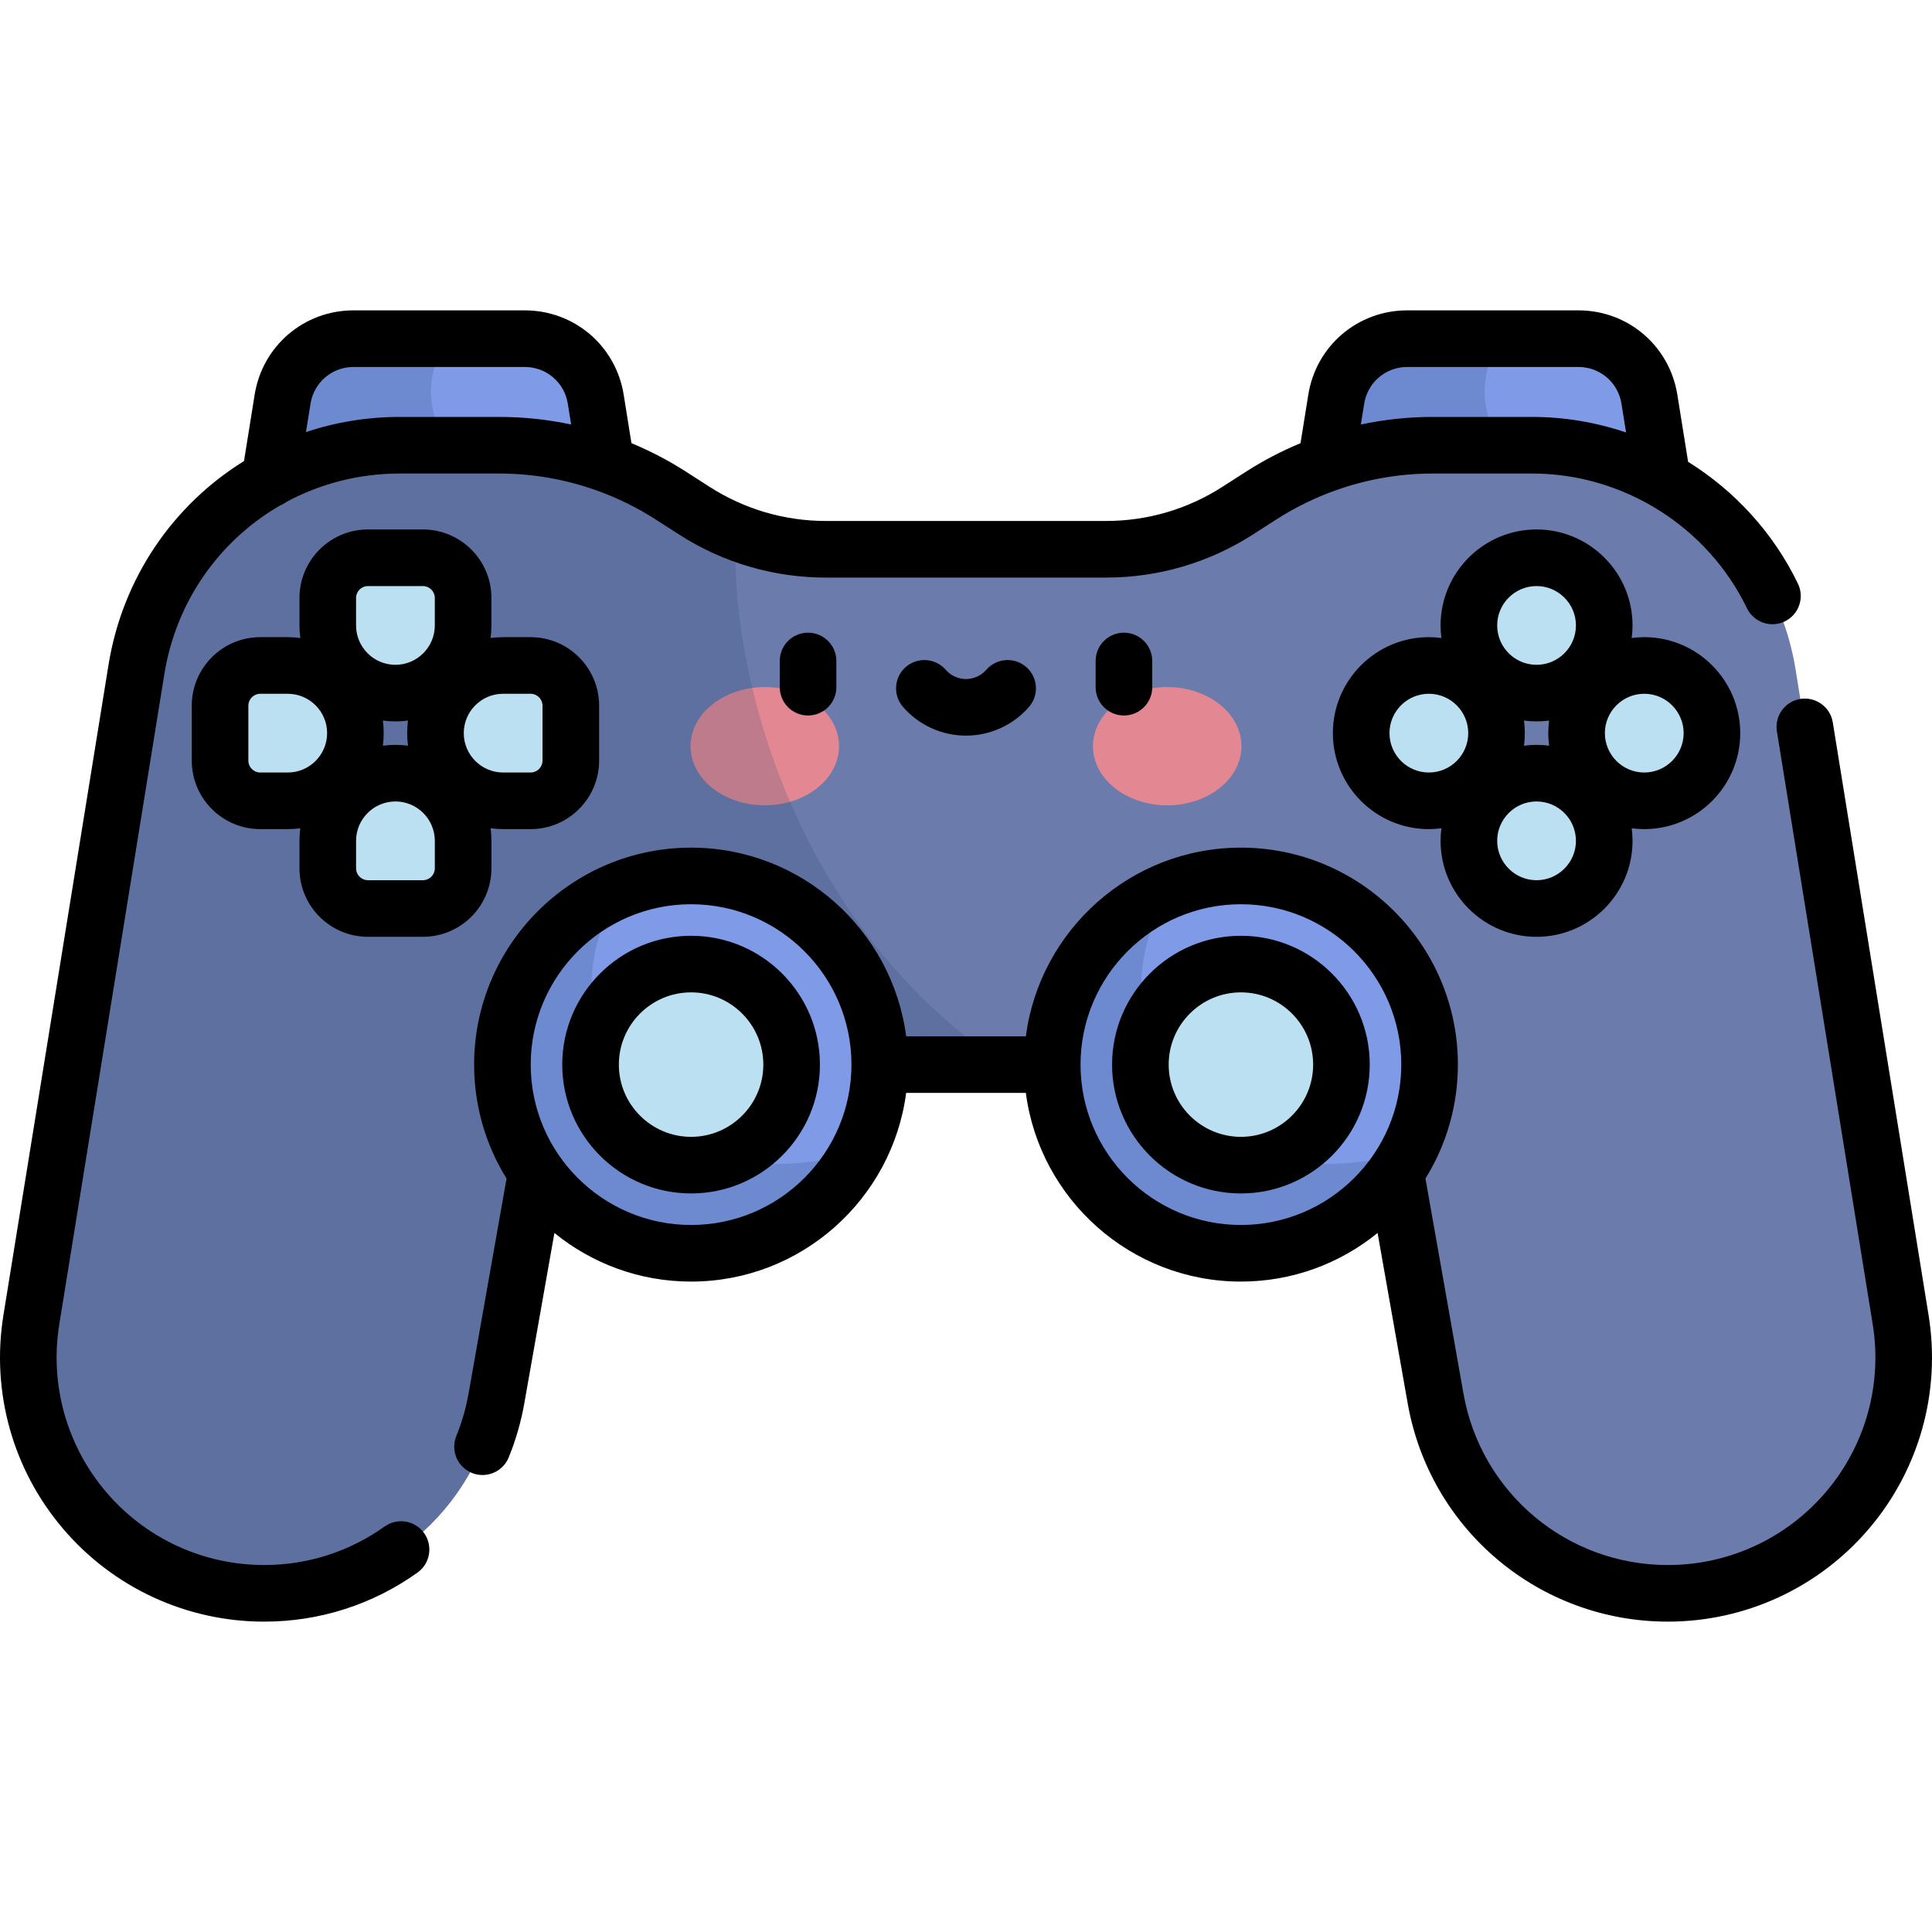 <?xml version="1.0" encoding="iso-8859-1"?>
<!-- Generator: Adobe Illustrator 19.0.0, SVG Export Plug-In . SVG Version: 6.00 Build 0)  -->
<svg version="1.1" id="Capa_1" xmlns="http://www.w3.org/2000/svg" xmlns:xlink="http://www.w3.org/1999/xlink" x="0px" y="0px"
	 viewBox="0 0 512 512" style="enable-background:new 0 0 512 512;" xml:space="preserve">
<path style="fill:#7F9AE6;" d="M162.462,134.37H70.306l4.585-28.592c1.481-9.234,9.449-16.027,18.802-16.027h45.384
	c9.352,0,17.321,6.792,18.802,16.027L162.462,134.37z"/>
<path style="opacity:0.2;fill:#254A74;enable-background:new    ;" d="M118.143,89.751H93.692c-9.352,0-17.321,6.792-18.802,16.027
	l-4.585,28.592h72.62C117.292,123.453,108.203,108.37,118.143,89.751z"/>
<path style="fill:#7F9AE6;" d="M349.537,134.37h92.157l-4.585-28.592c-1.481-9.234-9.449-16.027-18.802-16.027h-45.384
	c-9.352,0-17.321,6.792-18.802,16.027L349.537,134.37z"/>
<path style="opacity:0.2;fill:#254A74;enable-background:new    ;" d="M397.374,89.751h-24.451c-9.352,0-17.321,6.792-18.802,16.027
	l-4.585,28.592h72.62C396.524,123.453,387.434,108.37,397.374,89.751z"/>
<path style="fill:#6B7BAB;" d="M503.695,349.778l-27.853-172.367c-5.534-34.248-35.101-59.42-69.794-59.42h-26.335
	c-16.128,0-31.916,4.632-45.488,13.345l-6.266,4.022c-10.384,6.666-22.464,10.21-34.803,10.21h-74.312
	c-12.34,0-24.42-3.544-34.803-10.21l-6.266-4.022c-13.572-8.712-29.36-13.345-45.488-13.345h-26.335
	c-34.692,0-64.26,25.173-69.794,59.42L8.305,349.778c-6.141,38.005,23.204,72.472,61.702,72.472l0,0
	c30.323,0,56.271-21.766,61.549-51.626l15.637-88.493H364.81l15.637,88.493c5.276,29.86,31.225,51.626,61.548,51.626l0,0
	C480.491,422.25,509.837,387.782,503.695,349.778z"/>
<g>
	<ellipse style="fill:#E38892;" cx="202.678" cy="197.749" rx="19.675" ry="15.668"/>
	<ellipse style="fill:#E38892;" cx="309.322" cy="197.749" rx="19.675" ry="15.668"/>
</g>
<path style="opacity:0.2;fill:#254A74;enable-background:new    ;" d="M194.952,140.962c-3.789-1.513-7.446-3.381-10.911-5.606
	l-6.266-4.022c-13.572-8.712-29.36-13.345-45.488-13.345h-26.335c-34.692,0-64.26,25.173-69.794,59.42L8.305,349.778
	c-6.141,38.005,23.204,72.472,61.702,72.472l0,0c30.323,0,56.271-21.766,61.549-51.626l15.637-88.493h118.906
	C209.667,244.485,193.189,176.954,194.952,140.962z"/>
<circle style="fill:#7F9AE6;" cx="183.147" cy="282.132" r="50"/>
<path style="opacity:0.2;fill:#254A74;enable-background:new    ;" d="M227.31,305.576c-71.366,17.6-81.934-49.251-61.115-70.493
	c-19.271,6.944-33.05,25.385-33.05,47.048c0,27.614,22.386,50,50,50C202.286,332.132,218.907,321.372,227.31,305.576z"/>
<circle style="fill:#BBE0F1;" cx="183.147" cy="282.132" r="26.642"/>
<circle style="fill:#7F9AE6;" cx="328.853" cy="282.132" r="50"/>
<path style="opacity:0.2;fill:#254A74;enable-background:new    ;" d="M373.019,305.576c-71.366,17.6-81.934-49.251-61.115-70.493
	c-19.271,6.944-33.05,25.385-33.05,47.048c0,27.614,22.386,50,50,50C347.995,332.132,364.616,321.372,373.019,305.576z"/>
<g>
	<circle style="fill:#BBE0F1;" cx="328.853" cy="282.132" r="26.642"/>
	<circle style="fill:#BBE0F1;" cx="407.206" cy="165.747" r="17.935"/>
	<circle style="fill:#BBE0F1;" cx="407.206" cy="222.83" r="17.935"/>
	<circle style="fill:#BBE0F1;" cx="435.748" cy="194.289" r="17.935"/>
	<circle style="fill:#BBE0F1;" cx="378.665" cy="194.289" r="17.935"/>
	<path style="fill:#BBE0F1;" d="M104.795,183.682L104.795,183.682c-9.905,0-17.935-8.029-17.935-17.935v-7.285
		c0-5.881,4.768-10.649,10.649-10.649h14.571c5.881,0,10.649,4.768,10.649,10.649v7.285
		C122.73,175.653,114.7,183.682,104.795,183.682z"/>
	<path style="fill:#BBE0F1;" d="M94.189,194.289L94.189,194.289c0,9.905-8.029,17.935-17.935,17.935h-7.285
		c-5.881,0-10.649-4.768-10.649-10.649v-14.571c0-5.881,4.768-10.649,10.649-10.649h7.285
		C86.159,176.355,94.189,184.384,94.189,194.289z"/>
	<path style="fill:#BBE0F1;" d="M104.795,204.896L104.795,204.896c9.905,0,17.935,8.029,17.935,17.935v7.285
		c0,5.881-4.768,10.649-10.649,10.649H97.51c-5.881,0-10.649-4.768-10.649-10.649v-7.285
		C86.861,212.925,94.891,204.896,104.795,204.896z"/>
	<path style="fill:#BBE0F1;" d="M115.402,194.289L115.402,194.289c0-9.905,8.029-17.935,17.935-17.935h7.285
		c5.881,0,10.649,4.768,10.649,10.649v14.571c0,5.881-4.768,10.649-10.649,10.649h-7.285
		C123.432,212.223,115.402,204.194,115.402,194.289z"/>
</g>
<path d="M101.929,404.538c-9.365,6.681-20.405,10.211-31.922,10.211c-16.147,0-31.411-7.051-41.879-19.347
	c-10.467-12.294-14.995-28.488-12.419-44.429l27.853-172.367c3.137-19.413,14.74-35.461,30.7-44.672
	c0.609-0.243,1.181-0.563,1.704-0.952c8.946-4.798,19.168-7.493,29.985-7.493h26.335c8.804,0,17.464,1.515,25.656,4.424
	c0.131,0.05,0.262,0.097,0.396,0.14c5.363,1.938,10.525,4.471,15.385,7.591l6.266,4.022c11.615,7.457,25.052,11.398,38.856,11.398
	h74.312c13.804,0,27.239-3.941,38.856-11.398l6.265-4.022c4.871-3.127,10.046-5.665,15.424-7.605
	c0.106-0.035,0.21-0.072,0.314-0.111c8.204-2.919,16.88-4.439,25.698-4.439h26.335c24.099,0,46.439,14.015,56.915,35.701
	c1.801,3.729,6.286,5.29,10.016,3.492c3.73-1.802,5.293-6.286,3.491-10.016c-6.518-13.496-16.751-24.586-29.103-32.281
	l-2.854-17.796c-2.076-12.945-13.098-22.34-26.207-22.34h-45.384c-13.11,0-24.131,9.395-26.207,22.34l-2.062,12.859
	c-5.015,2.077-9.861,4.606-14.481,7.571l-6.265,4.022c-9.193,5.902-19.828,9.021-30.752,9.021h-74.312
	c-10.924,0-21.559-3.119-30.752-9.021l-6.266-4.022c-4.62-2.966-9.465-5.494-14.481-7.571l-2.062-12.86
	c-2.075-12.944-13.097-22.339-26.207-22.339H93.693c-13.11,0-24.131,9.395-26.207,22.339l-2.822,17.6
	c-18.673,11.566-32.165,30.855-35.909,54.024L0.901,348.582c-3.278,20.288,2.482,40.898,15.805,56.546
	c13.323,15.648,32.75,24.622,53.3,24.622c14.66,0,28.71-4.495,40.633-12.999c3.373-2.405,4.156-7.089,1.751-10.462
	C109.985,402.917,105.301,402.133,101.929,404.538z M361.527,106.966c0.902-5.629,5.695-9.714,11.395-9.714h45.384
	c5.7,0,10.493,4.085,11.396,9.714l1.226,7.645c-7.916-2.681-16.308-4.121-24.881-4.121h-26.335c-6.451,0-12.839,0.682-19.073,2.005
	L361.527,106.966z M82.296,106.965c0.903-5.628,5.695-9.713,11.396-9.713h45.384c5.7,0,10.493,4.085,11.395,9.713l0.887,5.53
	c-6.234-1.324-12.622-2.005-19.073-2.005h-26.335c-8.674,0-17.036,1.409-24.863,4.008L82.296,106.965z M290.355,175.167v6.947
	c0,4.143,3.358,7.5,7.5,7.5c4.142,0,7.5-3.357,7.5-7.5v-6.947c0-4.143-3.358-7.5-7.5-7.5
	C293.713,167.667,290.355,171.024,290.355,175.167z M461.181,194.29c0-14.025-11.41-25.435-25.435-25.435
	c-1.13,0-2.24,0.082-3.332,0.225c0.143-1.091,0.225-2.202,0.225-3.332c0-14.025-11.41-25.435-25.435-25.435
	s-25.435,11.409-25.435,25.435c0,1.13,0.082,2.24,0.225,3.332c-1.091-0.143-2.202-0.225-3.332-0.225
	c-14.025,0-25.435,11.409-25.435,25.435c0,14.025,11.41,25.435,25.435,25.435c1.13,0,2.24-0.082,3.332-0.225
	c-0.143,1.091-0.225,2.201-0.225,3.331c0,14.025,11.41,25.435,25.435,25.435s25.435-11.41,25.435-25.435
	c0-1.13-0.082-2.24-0.225-3.331c1.091,0.143,2.202,0.225,3.332,0.225C449.77,219.724,461.181,208.314,461.181,194.29z
	 M378.663,204.723c-5.753,0-10.434-4.681-10.434-10.434c0-5.753,4.681-10.434,10.434-10.434c5.753,0,10.434,4.681,10.434,10.434
	C389.097,200.043,384.416,204.723,378.663,204.723z M407.204,233.264c-5.753,0-10.434-4.681-10.434-10.434
	c0-5.753,4.681-10.434,10.434-10.434c5.753,0,10.434,4.681,10.434,10.434C417.638,228.584,412.958,233.264,407.204,233.264z
	 M410.536,197.62c-1.091-0.143-2.201-0.225-3.331-0.225c-1.13,0-2.24,0.082-3.332,0.225c0.143-1.091,0.225-2.201,0.225-3.331
	c0-1.13-0.082-2.24-0.225-3.332c1.091,0.143,2.202,0.225,3.332,0.225c1.13,0,2.24-0.082,3.331-0.225
	c-0.143,1.091-0.225,2.202-0.225,3.332S410.392,196.529,410.536,197.62z M407.204,176.182c-5.753,0-10.434-4.681-10.434-10.434
	c0-5.753,4.681-10.434,10.434-10.434c5.753,0,10.434,4.681,10.434,10.434C417.638,171.502,412.958,176.182,407.204,176.182z
	 M425.311,194.29c0-5.753,4.681-10.434,10.434-10.434s10.434,4.681,10.434,10.434c0,5.753-4.681,10.434-10.434,10.434
	C429.992,204.723,425.311,200.043,425.311,194.29z M183.145,247.99c-18.826,0-34.142,15.316-34.142,34.142
	s15.316,34.142,34.142,34.142s34.142-15.316,34.142-34.142S201.971,247.99,183.145,247.99z M183.145,301.273
	c-10.554,0-19.142-8.587-19.142-19.142s8.586-19.142,19.142-19.142c10.555,0,19.142,8.587,19.142,19.142
	S193.7,301.273,183.145,301.273z M511.1,348.582l-25.394-157.147c-0.661-4.089-4.514-6.864-8.6-6.208
	c-4.089,0.661-6.869,4.512-6.208,8.601l25.394,157.147c2.576,15.941-1.95,32.134-12.418,44.429
	c-10.467,12.295-25.732,19.347-41.88,19.347c-26.732,0-49.511-19.106-54.162-45.431l-10.07-56.992
	c5.442-8.782,8.594-19.126,8.594-30.194c0-31.705-25.794-57.5-57.5-57.5c-29.162,0-53.306,21.828-56.995,49.999h-31.718
	c-3.689-28.172-27.833-49.999-56.995-49.999c-31.706,0-57.5,25.795-57.5,57.5c0,11.069,3.152,21.413,8.594,30.194l-10.07,56.991
	c-0.682,3.857-1.772,7.639-3.242,11.239c-1.565,3.835,0.275,8.213,4.11,9.778c0.928,0.378,1.887,0.558,2.831,0.558
	c2.957,0,5.76-1.761,6.946-4.668c1.871-4.584,3.259-9.393,4.125-14.298l7.983-45.181c9.894,8.048,22.502,12.885,36.221,12.885
	c29.163,0,53.307-21.828,56.995-50.001h31.718c3.688,28.173,27.832,50.001,56.995,50.001c13.72,0,26.327-4.836,36.221-12.885
	l7.983,45.181c5.92,33.504,34.911,57.821,68.935,57.821c20.551,0,39.979-8.975,53.301-24.623
	C508.618,389.479,514.378,368.869,511.1,348.582z M183.145,324.632c-23.435,0-42.5-19.065-42.5-42.5c0-23.435,19.065-42.5,42.5-42.5
	s42.5,19.066,42.5,42.5C225.645,305.566,206.58,324.632,183.145,324.632z M328.854,324.632c-23.435,0-42.5-19.065-42.5-42.5
	c0-23.435,19.066-42.5,42.5-42.5c23.434,0,42.5,19.066,42.5,42.5C371.354,305.566,352.289,324.632,328.854,324.632z M328.854,247.99
	c-18.826,0-34.142,15.316-34.142,34.142s15.317,34.142,34.142,34.142c18.826,0,34.142-15.316,34.142-34.142
	S347.68,247.99,328.854,247.99z M328.854,301.273c-10.554,0-19.142-8.587-19.142-19.142s8.587-19.142,19.142-19.142
	c10.554,0,19.142,8.587,19.142,19.142S339.409,301.273,328.854,301.273z M140.621,219.724c10.007,0,18.15-8.142,18.15-18.15v-14.57
	c0-10.007-8.142-18.149-18.15-18.149h-7.285c-1.13,0-2.24,0.082-3.332,0.225c0.144-1.091,0.225-2.202,0.225-3.332v-7.285
	c0-10.007-8.142-18.149-18.149-18.149H97.51c-10.007,0-18.149,8.142-18.149,18.149v7.285c0,1.13,0.082,2.24,0.225,3.332
	c-1.091-0.143-2.202-0.225-3.332-0.225h-7.285c-10.007,0-18.15,8.142-18.15,18.149v14.57c0,10.008,8.142,18.15,18.15,18.15h7.285
	c1.13,0,2.24-0.082,3.332-0.225c-0.144,1.091-0.225,2.201-0.225,3.331v7.285c0,10.008,8.142,18.15,18.149,18.15h14.571
	c10.007,0,18.149-8.142,18.149-18.15v-7.285c0-1.13-0.082-2.24-0.225-3.331c1.091,0.143,2.202,0.225,3.331,0.225H140.621z
	 M76.254,204.723h-7.285c-1.736,0-3.149-1.413-3.149-3.149v-14.57c0-1.736,1.413-3.148,3.149-3.148h7.285
	c5.753,0,10.434,4.681,10.434,10.434C86.688,200.043,82.007,204.723,76.254,204.723z M115.229,230.115
	c0,1.736-1.413,3.149-3.148,3.149H97.511c-1.736,0-3.148-1.413-3.148-3.149v-7.285c0-5.753,4.681-10.434,10.434-10.434
	s10.434,4.681,10.434,10.434v7.285H115.229z M108.127,197.62c-1.091-0.143-2.202-0.225-3.332-0.225s-2.24,0.082-3.332,0.225
	c0.143-1.091,0.225-2.201,0.225-3.331c0-1.13-0.082-2.24-0.225-3.332c1.091,0.143,2.202,0.225,3.332,0.225s2.24-0.082,3.332-0.225
	c-0.144,1.091-0.225,2.202-0.225,3.332S107.984,196.529,108.127,197.62z M115.229,165.748c0,5.753-4.681,10.434-10.434,10.434
	s-10.434-4.681-10.434-10.434v-7.285c0-1.736,1.413-3.148,3.148-3.148h14.571c1.736,0,3.148,1.412,3.148,3.148v7.285H115.229z
	 M122.903,194.29c0-5.753,4.681-10.434,10.434-10.434h7.285c1.736,0,3.149,1.412,3.149,3.148v14.57c0,1.736-1.413,3.149-3.149,3.149
	h-7.285C127.584,204.723,122.903,200.043,122.903,194.29z M261.38,177.495c-1.359,1.56-3.32,2.454-5.38,2.454
	c-2.06,0-4.021-0.895-5.38-2.454c-2.721-3.124-7.458-3.448-10.581-0.728c-3.123,2.721-3.448,7.459-0.727,10.581
	c4.208,4.83,10.292,7.601,16.69,7.601s12.48-2.77,16.69-7.601c2.721-3.122,2.396-7.86-0.727-10.581
	C268.84,174.046,264.102,174.37,261.38,177.495z M206.644,175.167v6.947c0,4.143,3.358,7.5,7.5,7.5c4.142,0,7.5-3.357,7.5-7.5
	v-6.947c0-4.143-3.358-7.5-7.5-7.5C210.002,167.667,206.644,171.024,206.644,175.167z"/>
<g>
</g>
<g>
</g>
<g>
</g>
<g>
</g>
<g>
</g>
<g>
</g>
<g>
</g>
<g>
</g>
<g>
</g>
<g>
</g>
<g>
</g>
<g>
</g>
<g>
</g>
<g>
</g>
<g>
</g>
</svg>
